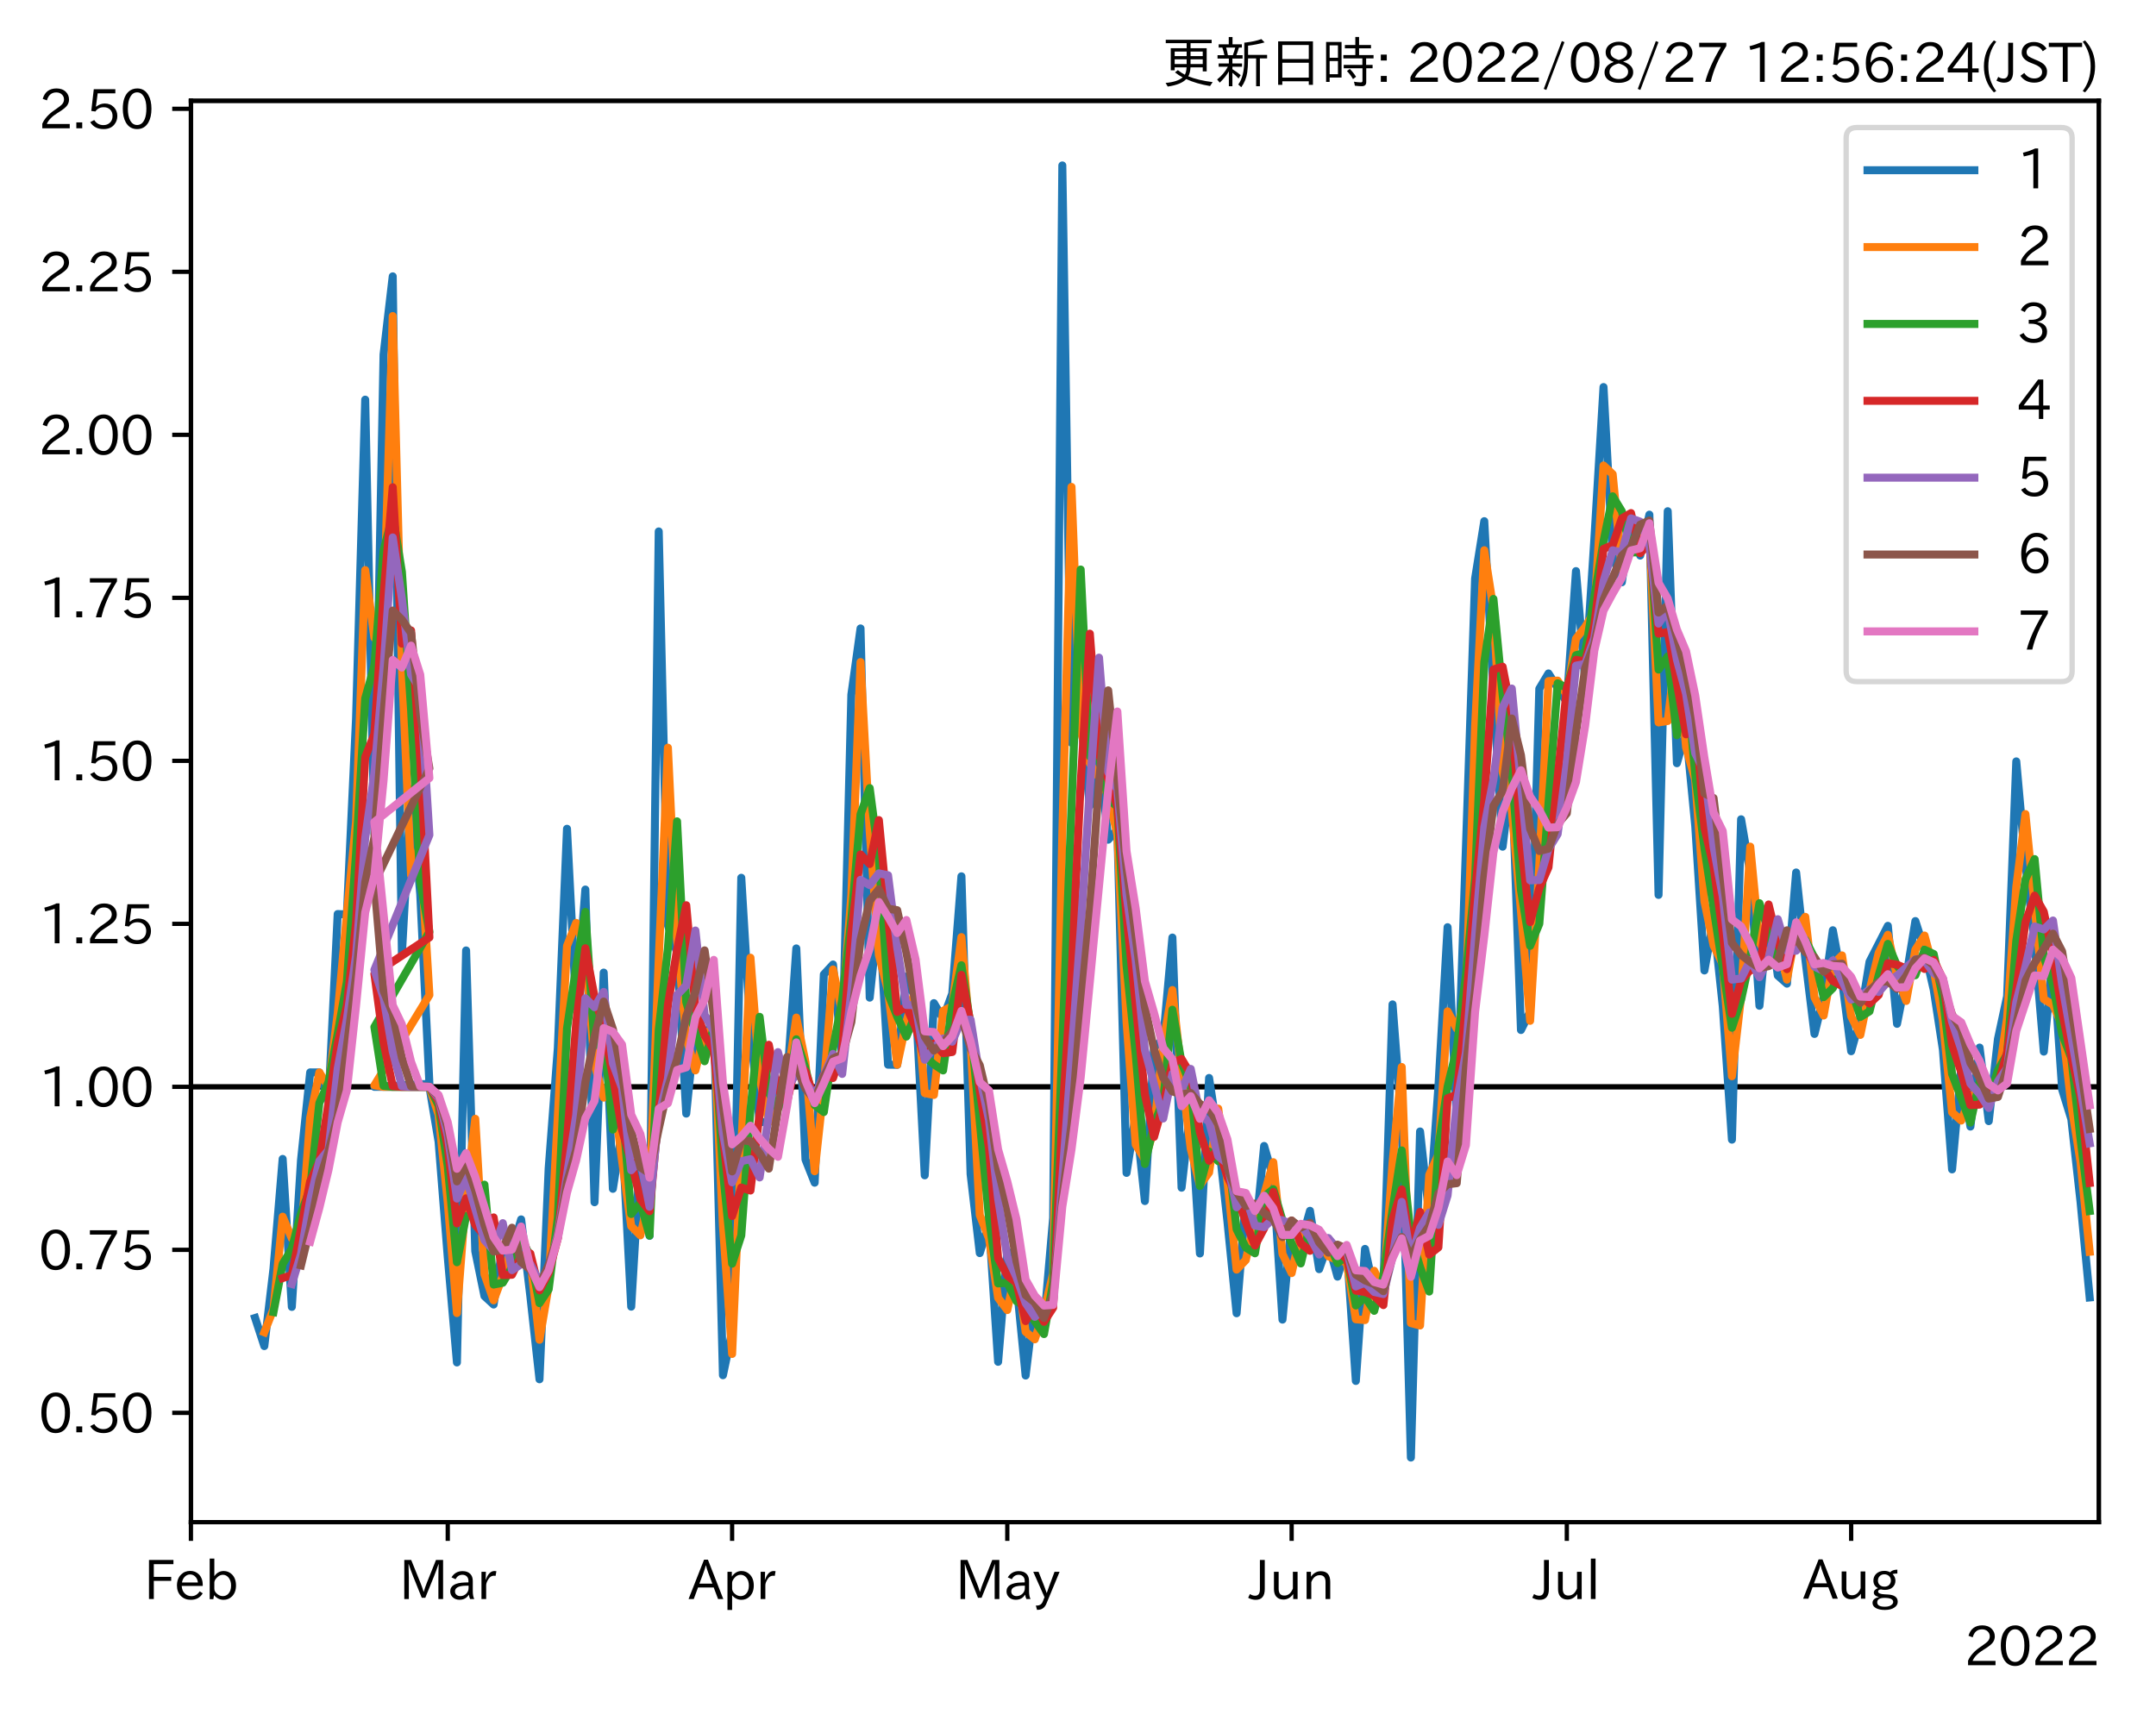 <?xml version="1.0" encoding="utf-8" standalone="no"?>
<!DOCTYPE svg PUBLIC "-//W3C//DTD SVG 1.1//EN"
  "http://www.w3.org/Graphics/SVG/1.1/DTD/svg11.dtd">
<svg xmlns:xlink="http://www.w3.org/1999/xlink" width="403.558pt" height="320.973pt" viewBox="0 0 403.558 320.973" xmlns="http://www.w3.org/2000/svg" version="1.1">
 <defs>
  <style type="text/css">*{stroke-linejoin: round; stroke-linecap: butt}</style>
 </defs>
 <g id="figure_1">
  <g id="patch_1">
   <path d="M 0 320.973 
L 403.558 320.973 
L 403.558 0 
L 0 0 
z
" style="fill: #ffffff"/>
  </g>
  <g id="axes_1">
   <g id="patch_2">
    <path d="M 35.737 284.991 
L 392.858 284.991 
L 392.858 18.879 
L 35.737 18.879 
z
" style="fill: #ffffff"/>
   </g>
   <g id="line2d_1">
    <path d="M 35.737 203.486 
L 392.858 203.486 
" clip-path="url(#pcdea06a45e)" style="fill: none; stroke: #000000; stroke-linecap: square"/>
   </g>
   <g id="matplotlib.axis_1">
    <g id="xtick_1">
     <g id="line2d_2">
      <defs>
       <path id="m7766155232" d="M 0 0 
L 0 3.5 
" style="stroke: #000000; stroke-width: 0.8"/>
      </defs>
      <g>
       <use xlink:href="#m7766155232" x="35.737" y="284.991" style="stroke: #000000; stroke-width: 0.8"/>
      </g>
     </g>
     <g id="text_1">
      <!-- Feb -->
      <g transform="translate(26.914 299.482)scale(0.1 -0.1)">
       <defs>
        <path id="IPAexGothic-46" d="M 3469 4141 
L 1172 4141 
L 1172 2656 
L 3206 2656 
L 3206 2188 
L 1172 2188 
L 1172 63 
L 609 63 
L 609 4634 
L 3469 4634 
L 3469 4141 
z
" transform="scale(0.016)"/>
        <path id="IPAexGothic-65" d="M 863 1594 
Q 891 1041 1209 722 
Q 1534 397 1997 397 
Q 2606 397 2963 966 
L 3322 728 
Q 2869 -31 1931 -31 
Q 1222 -31 766 422 
Q 306 884 306 1641 
Q 306 2444 788 2925 
Q 1216 3353 1856 3353 
Q 2459 3353 2866 2956 
Q 3322 2494 3322 1722 
L 3322 1594 
L 863 1594 
z
M 2756 1997 
Q 2709 2431 2450 2681 
Q 2194 2938 1844 2938 
Q 1438 2938 1150 2591 
Q 953 2356 894 1997 
L 2756 1997 
z
" transform="scale(0.016)"/>
        <path id="IPAexGothic-62" d="M 1125 2731 
Q 1550 3341 2219 3341 
Q 2788 3341 3191 2938 
Q 3659 2469 3659 1644 
Q 3659 838 3191 372 
Q 2788 -31 2206 -31 
Q 1559 -31 1088 516 
L 1009 44 
L 581 44 
L 581 4794 
L 1125 4794 
L 1125 2731 
z
M 1125 1997 
L 1125 1253 
Q 1125 888 1528 600 
Q 1803 403 2119 403 
Q 2488 403 2744 659 
Q 3084 1009 3084 1631 
Q 3084 2194 2803 2553 
Q 2525 2900 2125 2900 
Q 1759 2900 1438 2578 
Q 1125 2266 1125 1997 
z
" transform="scale(0.016)"/>
       </defs>
       <use xlink:href="#IPAexGothic-46"/>
       <use xlink:href="#IPAexGothic-65" x="57.178"/>
       <use xlink:href="#IPAexGothic-62" x="114.062"/>
      </g>
     </g>
    </g>
    <g id="xtick_2">
     <g id="line2d_3">
      <g>
       <use xlink:href="#m7766155232" x="83.811" y="284.991" style="stroke: #000000; stroke-width: 0.8"/>
      </g>
     </g>
     <g id="text_2">
      <!-- Mar -->
      <g transform="translate(74.702 299.482)scale(0.1 -0.1)">
       <defs>
        <path id="IPAexGothic-4d" d="M 5147 63 
L 4597 63 
L 4597 2534 
Q 4597 3281 4634 4134 
L 4609 4134 
Q 4356 3409 4066 2675 
L 3066 209 
L 2650 209 
L 1641 2725 
Q 1328 3506 1128 4141 
L 1103 4141 
Q 1141 3131 1141 2553 
L 1141 63 
L 609 63 
L 609 4634 
L 1416 4634 
L 2503 1944 
Q 2697 1472 2869 906 
L 2888 906 
Q 3028 1416 3234 1931 
L 4316 4634 
L 5147 4634 
L 5147 63 
z
" transform="scale(0.016)"/>
        <path id="IPAexGothic-61" d="M 3156 63 
L 2672 63 
Q 2559 303 2531 556 
L 2509 556 
Q 2147 -25 1428 -25 
Q 934 -25 622 288 
Q 347 563 347 959 
Q 347 1947 2050 1997 
L 2478 2009 
L 2478 2175 
Q 2478 2509 2288 2700 
Q 2088 2900 1775 2900 
Q 1238 2900 969 2378 
L 494 2597 
Q 938 3328 1788 3328 
Q 2375 3328 2691 3000 
Q 2984 2706 2984 2169 
L 2984 997 
Q 2984 400 3156 63 
z
M 2491 1625 
L 2141 1619 
Q 903 1591 903 953 
Q 903 728 1050 581 
Q 1231 403 1525 403 
Q 1934 403 2234 703 
Q 2491 969 2491 1344 
L 2491 1625 
z
" transform="scale(0.016)"/>
        <path id="IPAexGothic-72" d="M 2309 3316 
L 2213 2769 
Q 2106 2791 2022 2791 
Q 1653 2791 1413 2444 
Q 1113 2006 1113 1675 
L 1113 63 
L 563 63 
L 563 3250 
L 1081 3250 
L 1056 2303 
L 1069 2303 
Q 1422 3341 2097 3341 
Q 2206 3341 2309 3316 
z
" transform="scale(0.016)"/>
       </defs>
       <use xlink:href="#IPAexGothic-4d"/>
       <use xlink:href="#IPAexGothic-61" x="90.186"/>
       <use xlink:href="#IPAexGothic-72" x="145.166"/>
      </g>
     </g>
    </g>
    <g id="xtick_3">
     <g id="line2d_4">
      <g>
       <use xlink:href="#m7766155232" x="137.036" y="284.991" style="stroke: #000000; stroke-width: 0.8"/>
      </g>
     </g>
     <g id="text_3">
      <!-- Apr -->
      <g transform="translate(128.894 299.482)scale(0.1 -0.1)">
       <defs>
        <path id="IPAexGothic-41" d="M 4056 63 
L 3444 63 
L 2938 1409 
L 1100 1409 
L 603 63 
L -6 63 
L 1806 4666 
L 2259 4666 
L 4056 63 
z
M 2778 1863 
L 2316 3078 
Q 2125 3588 2028 4000 
L 2009 4000 
Q 1897 3563 1716 3078 
L 1263 1863 
L 2778 1863 
z
" transform="scale(0.016)"/>
        <path id="IPAexGothic-70" d="M 1075 2688 
Q 1525 3341 2206 3341 
Q 2769 3341 3172 2938 
Q 3641 2469 3641 1644 
Q 3641 841 3178 372 
Q 2775 -31 2200 -31 
Q 1569 -31 1106 497 
L 1106 -1216 
L 563 -1216 
L 563 3250 
L 1075 3250 
L 1075 2688 
z
M 1106 1950 
L 1106 1291 
Q 1106 897 1516 600 
Q 1791 403 2106 403 
Q 2469 403 2725 659 
Q 3066 997 3066 1631 
Q 3066 2200 2784 2559 
Q 2503 2900 2100 2900 
Q 1656 2900 1338 2484 
Q 1106 2184 1106 1950 
z
" transform="scale(0.016)"/>
       </defs>
       <use xlink:href="#IPAexGothic-41"/>
       <use xlink:href="#IPAexGothic-70" x="63.721"/>
       <use xlink:href="#IPAexGothic-72" x="125.83"/>
      </g>
     </g>
    </g>
    <g id="xtick_4">
     <g id="line2d_5">
      <g>
       <use xlink:href="#m7766155232" x="188.544" y="284.991" style="stroke: #000000; stroke-width: 0.8"/>
      </g>
     </g>
     <g id="text_4">
      <!-- May -->
      <g transform="translate(178.824 299.482)scale(0.1 -0.1)">
       <defs>
        <path id="IPAexGothic-79" d="M 3122 3250 
L 1575 -488 
Q 1278 -1203 550 -1203 
L 478 -1203 
L 344 -703 
L 447 -703 
Q 969 -703 1150 -238 
L 1356 275 
L 38 3250 
L 659 3250 
L 1363 1459 
Q 1528 1025 1606 781 
L 1625 781 
Q 1750 1169 1863 1459 
L 2528 3250 
L 3122 3250 
z
" transform="scale(0.016)"/>
       </defs>
       <use xlink:href="#IPAexGothic-4d"/>
       <use xlink:href="#IPAexGothic-61" x="90.186"/>
       <use xlink:href="#IPAexGothic-79" x="145.166"/>
      </g>
     </g>
    </g>
    <g id="xtick_5">
     <g id="line2d_6">
      <g>
       <use xlink:href="#m7766155232" x="241.768" y="284.991" style="stroke: #000000; stroke-width: 0.8"/>
      </g>
     </g>
     <g id="text_5">
      <!-- Jun -->
      <g transform="translate(233.828 299.482)scale(0.1 -0.1)">
       <defs>
        <path id="IPAexGothic-4a" d="M 1819 4634 
L 1819 1234 
Q 1819 -31 763 -31 
Q 303 -31 -125 209 
L 84 644 
Q 378 447 694 447 
Q 1250 447 1250 1203 
L 1250 4634 
L 1819 4634 
z
" transform="scale(0.016)"/>
        <path id="IPAexGothic-75" d="M 3284 63 
L 2772 63 
L 2772 644 
Q 2300 0 1625 0 
Q 1072 0 763 375 
Q 519 678 519 1241 
L 519 3250 
L 1069 3250 
L 1069 1259 
Q 1069 466 1734 466 
Q 2406 466 2734 1291 
L 2734 3250 
L 3284 3250 
L 3284 63 
z
" transform="scale(0.016)"/>
        <path id="IPAexGothic-6e" d="M 3328 63 
L 2778 63 
L 2778 2041 
Q 2778 2853 2106 2853 
Q 1428 2853 1113 2041 
L 1113 63 
L 563 63 
L 563 3250 
L 1075 3250 
L 1075 2675 
Q 1525 3316 2222 3316 
Q 3328 3316 3328 2072 
L 3328 63 
z
" transform="scale(0.016)"/>
       </defs>
       <use xlink:href="#IPAexGothic-4a"/>
       <use xlink:href="#IPAexGothic-75" x="37.988"/>
       <use xlink:href="#IPAexGothic-6e" x="98.389"/>
      </g>
     </g>
    </g>
    <g id="xtick_6">
     <g id="line2d_7">
      <g>
       <use xlink:href="#m7766155232" x="293.276" y="284.991" style="stroke: #000000; stroke-width: 0.8"/>
      </g>
     </g>
     <g id="text_6">
      <!-- Jul -->
      <g transform="translate(287.006 299.482)scale(0.1 -0.1)">
       <defs>
        <path id="IPAexGothic-6c" d="M 1131 63 
L 581 63 
L 581 4794 
L 1131 4794 
L 1131 63 
z
" transform="scale(0.016)"/>
       </defs>
       <use xlink:href="#IPAexGothic-4a"/>
       <use xlink:href="#IPAexGothic-75" x="37.988"/>
       <use xlink:href="#IPAexGothic-6c" x="98.389"/>
      </g>
     </g>
    </g>
    <g id="xtick_7">
     <g id="line2d_8">
      <g>
       <use xlink:href="#m7766155232" x="346.501" y="284.991" style="stroke: #000000; stroke-width: 0.8"/>
      </g>
     </g>
     <g id="text_7">
      <!-- Aug -->
      <g transform="translate(337.519 299.424)scale(0.1 -0.1)">
       <defs>
        <path id="IPAexGothic-67" d="M 1331 1150 
Q 1006 1122 1006 900 
Q 1006 613 1763 575 
L 2131 556 
Q 3303 497 3303 -294 
Q 3303 -700 2925 -959 
Q 2519 -1253 1794 -1253 
Q 1138 -1253 738 -1028 
Q 353 -809 353 -428 
Q 353 84 1075 247 
L 1075 269 
Q 506 413 506 778 
Q 506 1116 994 1297 
Q 456 1575 456 2181 
Q 456 2650 769 2963 
Q 1128 3322 1738 3322 
Q 2125 3322 2422 3153 
Q 2650 3453 3259 3463 
L 3259 3013 
Q 2838 3003 2703 2938 
Q 3034 2613 3034 2169 
Q 3034 1728 2734 1425 
Q 2400 1094 1813 1094 
Q 1563 1094 1331 1150 
z
M 1734 2919 
Q 1409 2919 1197 2706 
Q 988 2497 988 2181 
Q 988 1872 1184 1684 
Q 1397 1472 1756 1472 
Q 2094 1472 2297 1678 
Q 2503 1881 2503 2203 
Q 2503 2497 2297 2700 
Q 2081 2919 1734 2919 
z
M 1753 159 
Q 903 159 903 -366 
Q 903 -875 1800 -875 
Q 2378 -875 2638 -606 
Q 2772 -481 2772 -313 
Q 2772 159 1753 159 
z
" transform="scale(0.016)"/>
       </defs>
       <use xlink:href="#IPAexGothic-41"/>
       <use xlink:href="#IPAexGothic-75" x="63.721"/>
       <use xlink:href="#IPAexGothic-67" x="124.121"/>
      </g>
     </g>
    </g>
    <g id="text_8">
     <!-- 2022 -->
     <g transform="translate(367.664 311.873)scale(0.1 -0.1)">
      <defs>
       <path id="IPAexGothic-32" d="M 3659 63 
L 447 63 
L 447 594 
Q 825 1475 1894 2203 
L 2072 2322 
Q 2619 2697 2791 2906 
Q 2988 3153 2988 3444 
Q 2988 3772 2756 4003 
Q 2500 4259 2084 4259 
Q 1250 4259 991 3328 
L 497 3506 
Q 853 4725 2116 4725 
Q 2806 4725 3216 4316 
Q 3575 3947 3575 3425 
Q 3575 3038 3344 2722 
Q 3131 2416 2366 1938 
L 2231 1856 
Q 1256 1253 978 569 
L 3659 569 
L 3659 63 
z
" transform="scale(0.016)"/>
       <path id="IPAexGothic-30" d="M 2038 4725 
Q 2881 4725 3334 3944 
Q 3694 3325 3694 2344 
Q 3694 1372 3334 741 
Q 2888 -31 2016 -31 
Q 1147 -31 700 741 
Q 341 1372 341 2350 
Q 341 3713 1000 4334 
Q 1419 4725 2038 4725 
z
M 2016 4266 
Q 1516 4266 1228 3759 
Q 934 3247 934 2344 
Q 934 1456 1222 947 
Q 1513 447 2016 447 
Q 2619 447 2909 1153 
Q 3100 1622 3100 2375 
Q 3100 3256 2806 3759 
Q 2509 4266 2016 4266 
z
" transform="scale(0.016)"/>
      </defs>
      <use xlink:href="#IPAexGothic-32"/>
      <use xlink:href="#IPAexGothic-30" x="62.988"/>
      <use xlink:href="#IPAexGothic-32" x="125.977"/>
      <use xlink:href="#IPAexGothic-32" x="188.965"/>
     </g>
    </g>
   </g>
   <g id="matplotlib.axis_2">
    <g id="ytick_1">
     <g id="line2d_9">
      <defs>
       <path id="m83fb2b72a5" d="M 0 0 
L -3.5 0 
" style="stroke: #000000; stroke-width: 0.8"/>
      </defs>
      <g>
       <use xlink:href="#m83fb2b72a5" x="35.737" y="264.523" style="stroke: #000000; stroke-width: 0.8"/>
      </g>
     </g>
     <g id="text_9">
      <!-- 0.50 -->
      <g transform="translate(7.2 268.268)scale(0.1 -0.1)">
       <defs>
        <path id="IPAexGothic-2e" d="M 1184 63 
L 494 63 
L 494 753 
L 1184 753 
L 1184 63 
z
" transform="scale(0.016)"/>
        <path id="IPAexGothic-35" d="M 1178 2603 
Q 1634 2963 2172 2963 
Q 2816 2963 3241 2528 
Q 3638 2113 3638 1497 
Q 3638 938 3297 513 
Q 2869 -31 2031 -31 
Q 959 -31 469 784 
L 938 1028 
Q 1309 434 2013 434 
Q 2466 434 2769 716 
Q 3081 1013 3081 1503 
Q 3081 1966 2806 2241 
Q 2519 2528 2056 2528 
Q 1406 2528 1072 2028 
L 591 2091 
L 884 4634 
L 3406 4634 
L 3406 4153 
L 1341 4153 
L 1134 2603 
L 1178 2603 
z
" transform="scale(0.016)"/>
       </defs>
       <use xlink:href="#IPAexGothic-30"/>
       <use xlink:href="#IPAexGothic-2e" x="62.988"/>
       <use xlink:href="#IPAexGothic-35" x="89.404"/>
       <use xlink:href="#IPAexGothic-30" x="152.393"/>
      </g>
     </g>
    </g>
    <g id="ytick_2">
     <g id="line2d_10">
      <g>
       <use xlink:href="#m83fb2b72a5" x="35.737" y="234.004" style="stroke: #000000; stroke-width: 0.8"/>
      </g>
     </g>
     <g id="text_10">
      <!-- 0.75 -->
      <g transform="translate(7.2 237.75)scale(0.1 -0.1)">
       <defs>
        <path id="IPAexGothic-37" d="M 3597 4263 
Q 2238 2106 1778 63 
L 1131 63 
Q 1581 1834 2950 4128 
L 428 4128 
L 428 4634 
L 3597 4634 
L 3597 4263 
z
" transform="scale(0.016)"/>
       </defs>
       <use xlink:href="#IPAexGothic-30"/>
       <use xlink:href="#IPAexGothic-2e" x="62.988"/>
       <use xlink:href="#IPAexGothic-37" x="89.404"/>
       <use xlink:href="#IPAexGothic-35" x="152.393"/>
      </g>
     </g>
    </g>
    <g id="ytick_3">
     <g id="line2d_11">
      <g>
       <use xlink:href="#m83fb2b72a5" x="35.737" y="203.486" style="stroke: #000000; stroke-width: 0.8"/>
      </g>
     </g>
     <g id="text_11">
      <!-- 1.00 -->
      <g transform="translate(7.2 207.231)scale(0.1 -0.1)">
       <defs>
        <path id="IPAexGothic-31" d="M 2463 63 
L 1900 63 
L 1900 4103 
Q 1372 3922 788 3797 
L 684 4231 
Q 1519 4441 2106 4731 
L 2463 4731 
L 2463 63 
z
" transform="scale(0.016)"/>
       </defs>
       <use xlink:href="#IPAexGothic-31"/>
       <use xlink:href="#IPAexGothic-2e" x="62.988"/>
       <use xlink:href="#IPAexGothic-30" x="89.404"/>
       <use xlink:href="#IPAexGothic-30" x="152.393"/>
      </g>
     </g>
    </g>
    <g id="ytick_4">
     <g id="line2d_12">
      <g>
       <use xlink:href="#m83fb2b72a5" x="35.737" y="172.967" style="stroke: #000000; stroke-width: 0.8"/>
      </g>
     </g>
     <g id="text_12">
      <!-- 1.25 -->
      <g transform="translate(7.2 176.712)scale(0.1 -0.1)">
       <use xlink:href="#IPAexGothic-31"/>
       <use xlink:href="#IPAexGothic-2e" x="62.988"/>
       <use xlink:href="#IPAexGothic-32" x="89.404"/>
       <use xlink:href="#IPAexGothic-35" x="152.393"/>
      </g>
     </g>
    </g>
    <g id="ytick_5">
     <g id="line2d_13">
      <g>
       <use xlink:href="#m83fb2b72a5" x="35.737" y="142.448" style="stroke: #000000; stroke-width: 0.8"/>
      </g>
     </g>
     <g id="text_13">
      <!-- 1.50 -->
      <g transform="translate(7.2 146.193)scale(0.1 -0.1)">
       <use xlink:href="#IPAexGothic-31"/>
       <use xlink:href="#IPAexGothic-2e" x="62.988"/>
       <use xlink:href="#IPAexGothic-35" x="89.404"/>
       <use xlink:href="#IPAexGothic-30" x="152.393"/>
      </g>
     </g>
    </g>
    <g id="ytick_6">
     <g id="line2d_14">
      <g>
       <use xlink:href="#m83fb2b72a5" x="35.737" y="111.929" style="stroke: #000000; stroke-width: 0.8"/>
      </g>
     </g>
     <g id="text_14">
      <!-- 1.75 -->
      <g transform="translate(7.2 115.675)scale(0.1 -0.1)">
       <use xlink:href="#IPAexGothic-31"/>
       <use xlink:href="#IPAexGothic-2e" x="62.988"/>
       <use xlink:href="#IPAexGothic-37" x="89.404"/>
       <use xlink:href="#IPAexGothic-35" x="152.393"/>
      </g>
     </g>
    </g>
    <g id="ytick_7">
     <g id="line2d_15">
      <g>
       <use xlink:href="#m83fb2b72a5" x="35.737" y="81.411" style="stroke: #000000; stroke-width: 0.8"/>
      </g>
     </g>
     <g id="text_15">
      <!-- 2.00 -->
      <g transform="translate(7.2 85.156)scale(0.1 -0.1)">
       <use xlink:href="#IPAexGothic-32"/>
       <use xlink:href="#IPAexGothic-2e" x="62.988"/>
       <use xlink:href="#IPAexGothic-30" x="89.404"/>
       <use xlink:href="#IPAexGothic-30" x="152.393"/>
      </g>
     </g>
    </g>
    <g id="ytick_8">
     <g id="line2d_16">
      <g>
       <use xlink:href="#m83fb2b72a5" x="35.737" y="50.892" style="stroke: #000000; stroke-width: 0.8"/>
      </g>
     </g>
     <g id="text_16">
      <!-- 2.25 -->
      <g transform="translate(7.2 54.637)scale(0.1 -0.1)">
       <use xlink:href="#IPAexGothic-32"/>
       <use xlink:href="#IPAexGothic-2e" x="62.988"/>
       <use xlink:href="#IPAexGothic-32" x="89.404"/>
       <use xlink:href="#IPAexGothic-35" x="152.393"/>
      </g>
     </g>
    </g>
    <g id="ytick_9">
     <g id="line2d_17">
      <g>
       <use xlink:href="#m83fb2b72a5" x="35.737" y="20.373" style="stroke: #000000; stroke-width: 0.8"/>
      </g>
     </g>
     <g id="text_17">
      <!-- 2.50 -->
      <g transform="translate(7.2 24.119)scale(0.1 -0.1)">
       <use xlink:href="#IPAexGothic-32"/>
       <use xlink:href="#IPAexGothic-2e" x="62.988"/>
       <use xlink:href="#IPAexGothic-35" x="89.404"/>
       <use xlink:href="#IPAexGothic-30" x="152.393"/>
      </g>
     </g>
    </g>
   </g>
   <g id="line2d_18">
    <path d="M 47.756 246.765 
L 49.473 252.025 
L 51.19 237.527 
L 52.907 216.985 
L 54.624 244.687 
L 56.341 217.229 
L 58.057 200.779 
L 59.774 200.791 
L 61.491 206.122 
L 63.208 171.134 
L 64.925 171.224 
L 66.642 134.589 
L 68.359 74.828 
L 70.076 156.078 
L 71.793 66.407 
L 73.51 51.743 
L 75.227 178.575 
L 76.944 147.744 
L 78.661 167.415 
L 80.377 202.925 
L 70.076 203.486 
L 71.793 203.486 
L 80.377 203.486 
L 82.094 213.751 
L 83.811 235.381 
L 85.528 255.089 
L 87.245 177.952 
L 88.962 234.261 
L 90.679 242.666 
L 92.396 244.246 
L 94.113 233.187 
L 95.83 234.02 
L 97.547 228.307 
L 99.264 242.633 
L 100.981 258.242 
L 102.698 218.779 
L 104.414 196.221 
L 106.131 155.17 
L 107.848 188.587 
L 109.565 166.549 
L 111.282 225.09 
L 112.999 182.098 
L 114.716 222.579 
L 116.433 211.703 
L 118.15 244.642 
L 119.867 215.75 
L 121.584 231.391 
L 123.301 99.501 
L 125.017 173.222 
L 126.734 178.369 
L 128.451 208.496 
L 130.168 191.756 
L 131.885 195.198 
L 133.602 189.98 
L 135.319 257.479 
L 137.036 249.284 
L 138.753 164.344 
L 140.47 192.887 
L 142.187 210.059 
L 143.904 210.13 
L 145.621 202.336 
L 147.338 202.338 
L 149.054 177.571 
L 150.771 217.105 
L 152.488 221.435 
L 154.205 182.442 
L 155.922 180.58 
L 157.639 197.958 
L 159.356 130.058 
L 161.073 117.661 
L 162.79 186.786 
L 164.507 170.332 
L 166.224 199.339 
L 167.941 199.367 
L 169.657 182.839 
L 171.374 187.011 
L 173.091 220.053 
L 174.808 187.812 
L 176.525 190.713 
L 178.242 186.028 
L 179.959 164.073 
L 181.676 219.833 
L 183.393 234.615 
L 185.11 228.991 
L 186.827 254.97 
L 188.544 234.26 
L 190.261 240.185 
L 191.977 257.538 
L 193.694 243.306 
L 195.411 247.766 
L 197.128 228.009 
L 198.845 30.975 
L 200.562 139.055 
L 202.279 134.576 
L 203.996 150.865 
L 205.713 140.118 
L 207.43 157.213 
L 209.147 155.348 
L 210.864 219.598 
L 212.581 208.727 
L 214.298 224.869 
L 216.014 196.124 
L 217.731 194.549 
L 219.448 175.538 
L 221.165 222.367 
L 222.882 207.3 
L 224.599 234.687 
L 226.316 201.827 
L 228.033 213.043 
L 229.75 228.693 
L 231.467 245.878 
L 233.184 224.721 
L 234.901 232.066 
L 236.618 214.557 
L 238.334 220.551 
L 240.051 247.066 
L 241.768 228.684 
L 243.485 232.827 
L 245.202 226.698 
L 246.919 237.621 
L 248.636 232.715 
L 250.353 239.022 
L 252.07 233.461 
L 253.787 258.551 
L 255.504 233.831 
L 257.221 241.844 
L 258.938 241.042 
L 260.654 188.052 
L 262.371 210.499 
L 264.088 272.895 
L 265.805 211.844 
L 267.522 227.496 
L 269.239 203.486 
L 270.956 173.596 
L 272.673 209.189 
L 276.107 108.329 
L 277.824 97.579 
L 279.541 129.275 
L 281.257 158.523 
L 282.974 144.469 
L 284.691 192.846 
L 286.408 189.387 
L 288.125 128.958 
L 289.842 126.087 
L 293.276 131.477 
L 294.993 106.927 
L 296.71 127.338 
L 298.427 100.986 
L 300.144 72.469 
L 301.861 104.04 
L 303.577 109.019 
L 305.294 97.066 
L 307.011 104.016 
L 308.728 96.358 
L 310.445 167.55 
L 312.162 95.715 
L 313.879 142.895 
L 315.596 136.948 
L 317.313 154.612 
L 319.03 181.699 
L 320.747 172.214 
L 322.464 188.366 
L 324.181 213.374 
L 325.897 153.394 
L 327.614 163.484 
L 329.331 188.308 
L 331.048 170.061 
L 332.765 182.651 
L 334.482 184.166 
L 336.199 163.352 
L 337.916 179.538 
L 339.633 193.578 
L 341.35 186.602 
L 343.067 174.167 
L 344.784 183.445 
L 346.501 196.817 
L 348.217 190.634 
L 349.934 180.067 
L 353.368 173.343 
L 355.085 191.689 
L 356.802 182.982 
L 358.519 172.449 
L 360.236 177.823 
L 361.953 185.325 
L 363.67 196.525 
L 365.387 218.941 
L 367.104 199.877 
L 368.821 210.926 
L 370.538 196.134 
L 372.254 209.906 
L 373.971 194.538 
L 375.688 186.539 
L 377.405 142.555 
L 379.122 161.744 
L 380.839 176.493 
L 382.556 196.891 
L 384.273 178.727 
L 385.99 203.984 
L 387.707 209.524 
L 389.424 224.93 
L 391.141 242.92 
L 391.141 242.92 
" clip-path="url(#pcdea06a45e)" style="fill: none; stroke: #1f77b4; stroke-width: 1.5; stroke-linecap: square"/>
   </g>
   <g id="line2d_19">
    <path d="M 49.473 249.441 
L 51.19 245.102 
L 52.907 227.794 
L 54.624 231.855 
L 56.341 231.96 
L 58.057 209.295 
L 59.774 200.785 
L 61.491 203.486 
L 63.208 189.75 
L 64.925 171.179 
L 66.642 153.881 
L 68.359 106.739 
L 70.076 119.418 
L 71.793 115.985 
L 73.51 59.176 
L 75.227 124.943 
L 76.944 163.893 
L 78.661 157.868 
L 80.377 186.297 
L 70.076 203.205 
L 71.793 203.486 
L 80.377 203.486 
L 82.094 208.731 
L 83.811 225.147 
L 85.528 245.842 
L 87.245 223.569 
L 88.962 209.472 
L 90.679 238.565 
L 92.396 243.46 
L 94.113 238.893 
L 95.83 233.604 
L 97.547 231.206 
L 99.264 235.755 
L 100.981 250.844 
L 102.698 240.776 
L 106.131 177.108 
L 107.848 172.79 
L 109.565 177.979 
L 111.282 199.165 
L 112.999 205.503 
L 114.716 204.012 
L 116.433 217.277 
L 118.15 229.575 
L 119.867 231.296 
L 121.584 223.871 
L 123.301 179.657 
L 125.017 139.987 
L 126.734 175.818 
L 128.451 194.294 
L 130.168 200.406 
L 131.885 193.488 
L 133.602 192.615 
L 135.319 229.485 
L 137.036 253.498 
L 138.753 214.668 
L 140.47 179.31 
L 142.187 201.77 
L 143.904 210.095 
L 147.338 202.337 
L 149.054 190.521 
L 150.771 198.871 
L 152.488 219.292 
L 154.205 203.486 
L 155.922 181.514 
L 157.639 189.546 
L 159.356 167.615 
L 161.073 123.955 
L 162.79 155.705 
L 164.507 178.789 
L 166.224 185.585 
L 167.941 199.353 
L 169.657 191.357 
L 171.374 184.94 
L 173.091 204.656 
L 174.808 205.006 
L 176.525 189.27 
L 178.242 188.391 
L 179.959 175.451 
L 181.676 194.894 
L 183.393 227.502 
L 185.11 231.845 
L 186.827 242.996 
L 188.544 245.28 
L 190.261 237.272 
L 191.977 249.354 
L 193.694 250.76 
L 195.411 245.567 
L 197.128 238.446 
L 198.845 156.04 
L 200.562 91.164 
L 202.279 136.829 
L 203.996 142.902 
L 205.713 145.572 
L 207.43 148.872 
L 209.147 156.283 
L 210.864 191.262 
L 212.581 214.295 
L 214.298 217.098 
L 216.014 211.398 
L 217.731 195.339 
L 219.448 185.365 
L 221.165 201.136 
L 222.882 215.09 
L 224.599 221.894 
L 226.316 219.522 
L 228.033 207.568 
L 229.75 221.161 
L 231.467 237.705 
L 233.184 235.922 
L 234.901 228.463 
L 236.618 223.687 
L 238.334 217.596 
L 240.051 234.771 
L 241.768 238.358 
L 243.485 230.778 
L 245.202 229.812 
L 246.919 232.319 
L 248.636 235.201 
L 250.353 235.924 
L 252.07 236.285 
L 253.787 247.001 
L 255.504 247.159 
L 257.221 237.929 
L 258.938 241.444 
L 260.654 217.755 
L 262.371 199.775 
L 264.088 247.716 
L 265.805 248.172 
L 267.522 219.96 
L 269.239 216.148 
L 270.956 189.358 
L 272.673 192.578 
L 274.39 186.866 
L 276.107 136.066 
L 277.824 103.019 
L 279.541 114.02 
L 281.257 144.489 
L 282.974 151.638 
L 284.691 170.533 
L 286.408 191.127 
L 288.125 161.939 
L 289.842 127.527 
L 291.559 127.427 
L 293.276 130.123 
L 294.993 119.568 
L 296.71 117.383 
L 298.427 114.573 
L 300.144 87.153 
L 301.861 88.78 
L 303.577 106.544 
L 305.294 103.123 
L 307.011 100.568 
L 308.728 100.22 
L 310.445 135.255 
L 312.162 134.988 
L 313.879 120.659 
L 315.596 139.946 
L 317.313 145.997 
L 319.03 168.739 
L 320.747 177.032 
L 322.464 180.514 
L 324.181 201.499 
L 325.897 186.583 
L 327.614 158.515 
L 329.331 176.411 
L 331.048 179.469 
L 332.765 176.489 
L 334.482 183.411 
L 336.199 174.116 
L 337.916 171.658 
L 339.633 186.736 
L 341.35 190.135 
L 343.067 180.518 
L 344.784 178.879 
L 346.501 190.296 
L 348.217 193.762 
L 349.934 185.45 
L 351.651 178.384 
L 353.368 175.021 
L 355.085 182.81 
L 356.802 187.404 
L 358.519 177.809 
L 360.236 175.16 
L 361.953 181.623 
L 363.67 191.042 
L 365.387 208.267 
L 367.104 209.801 
L 368.821 205.528 
L 370.538 203.754 
L 372.254 203.213 
L 373.971 202.461 
L 375.688 190.598 
L 377.405 166.056 
L 379.122 152.415 
L 382.556 187.067 
L 384.273 188.109 
L 385.99 191.951 
L 387.707 206.786 
L 389.424 217.502 
L 391.141 234.368 
L 391.141 234.368 
" clip-path="url(#pcdea06a45e)" style="fill: none; stroke: #ff7f0e; stroke-width: 1.5; stroke-linecap: square"/>
   </g>
   <g id="line2d_20">
    <path d="M 51.19 245.66 
L 52.907 236.649 
L 54.624 233.785 
L 56.341 227.213 
L 58.057 222.545 
L 59.774 206.526 
L 61.491 202.59 
L 63.208 193.535 
L 64.925 183.836 
L 66.642 159.836 
L 68.359 130.778 
L 70.076 124.604 
L 71.793 103.077 
L 73.51 96.449 
L 75.227 107.071 
L 76.944 132.851 
L 78.661 165.075 
L 80.377 174.477 
L 70.076 192.28 
L 71.793 203.299 
L 73.51 203.486 
L 80.377 203.486 
L 82.094 207.008 
L 83.811 218.391 
L 85.528 236.326 
L 87.245 227.669 
L 88.962 227.266 
L 90.679 221.799 
L 92.396 240.501 
L 94.113 240.169 
L 95.83 237.298 
L 97.547 231.871 
L 99.264 235.18 
L 100.981 243.981 
L 102.698 241.4 
L 104.414 227.96 
L 106.131 192.549 
L 107.848 181.037 
L 109.565 170.737 
L 111.282 195.733 
L 112.999 193.714 
L 114.716 211.489 
L 116.433 206.632 
L 118.15 227.297 
L 119.867 225.172 
L 121.584 231.328 
L 123.301 192.844 
L 125.017 177.543 
L 126.734 153.781 
L 128.451 187.616 
L 130.168 193.453 
L 131.885 198.693 
L 133.602 192.329 
L 135.319 219.197 
L 137.036 236.598 
L 138.753 231.311 
L 140.47 207.837 
L 142.187 190.376 
L 143.904 204.622 
L 145.621 207.564 
L 147.338 204.992 
L 149.054 194.58 
L 150.771 200.037 
L 152.488 206.889 
L 154.205 208.205 
L 155.922 196.284 
L 157.639 187.218 
L 159.356 172.061 
L 161.073 152.464 
L 162.79 147.553 
L 164.507 160.727 
L 166.224 185.987 
L 167.941 190.339 
L 169.657 194.072 
L 171.374 189.924 
L 173.091 197.782 
L 174.808 199.284 
L 176.525 200.418 
L 178.242 188.198 
L 179.959 180.721 
L 181.676 192.003 
L 185.11 228.001 
L 186.827 240.292 
L 188.544 240.181 
L 190.261 243.616 
L 191.977 244.622 
L 193.694 247.389 
L 195.411 249.775 
L 197.128 240.097 
L 202.279 106.633 
L 203.996 141.629 
L 205.713 141.979 
L 207.43 149.539 
L 209.147 151.058 
L 210.864 180.755 
L 212.581 197.356 
L 214.298 217.938 
L 216.014 210.514 
L 217.731 206.037 
L 219.448 189.047 
L 221.165 198.978 
L 222.882 203.226 
L 224.599 222.052 
L 226.316 215.595 
L 228.033 217.405 
L 229.75 215.078 
L 231.467 230.152 
L 233.184 233.574 
L 234.901 234.654 
L 236.618 224.033 
L 238.334 222.652 
L 240.051 228.479 
L 241.768 232.786 
L 243.485 236.552 
L 245.202 229.437 
L 246.919 232.489 
L 248.636 232.451 
L 250.353 236.493 
L 252.07 235.11 
L 253.787 244.427 
L 255.504 242.836 
L 257.221 245.426 
L 258.938 238.979 
L 260.654 226.47 
L 262.371 215.389 
L 264.088 231.46 
L 265.805 237.234 
L 267.522 241.817 
L 269.239 214.731 
L 270.956 203.486 
L 272.673 196.318 
L 274.39 182.577 
L 276.107 164.491 
L 277.824 124.019 
L 279.541 112.14 
L 281.257 130.036 
L 282.974 144.482 
L 284.691 166.629 
L 286.408 177.091 
L 288.125 172.968 
L 291.559 127.939 
L 293.276 128.786 
L 294.993 122.678 
L 296.71 122.191 
L 300.144 101.38 
L 301.861 92.921 
L 303.577 95.728 
L 305.294 103.429 
L 307.011 103.421 
L 308.728 99.173 
L 310.445 125.365 
L 312.162 122.895 
L 313.879 137.661 
L 315.596 126.239 
L 317.313 144.969 
L 319.03 158.787 
L 324.181 192.418 
L 325.897 187.18 
L 327.614 179.274 
L 329.331 169.103 
L 331.048 174.324 
L 332.765 180.537 
L 334.482 179.093 
L 336.199 177.016 
L 337.916 175.946 
L 339.633 179.342 
L 341.35 186.691 
L 343.067 185.009 
L 344.784 181.5 
L 346.501 185.12 
L 348.217 190.409 
L 349.934 189.346 
L 351.651 182.586 
L 353.368 176.722 
L 355.085 180.796 
L 356.802 182.867 
L 358.519 182.589 
L 360.236 177.814 
L 361.953 178.627 
L 363.67 186.772 
L 365.387 201.07 
L 368.821 210.177 
L 370.538 202.475 
L 372.254 205.84 
L 373.971 200.387 
L 375.688 197.368 
L 377.405 176.179 
L 379.122 164.631 
L 380.839 160.845 
L 382.556 179.094 
L 384.273 184.341 
L 385.99 193.618 
L 387.707 198.086 
L 389.424 213.171 
L 391.141 226.742 
L 391.141 226.742 
" clip-path="url(#pcdea06a45e)" style="fill: none; stroke: #2ca02c; stroke-width: 1.5; stroke-linecap: square"/>
   </g>
   <g id="line2d_21">
    <path d="M 52.907 239.294 
L 54.624 238.73 
L 58.057 221.182 
L 59.774 217.491 
L 63.208 195.384 
L 64.925 188.279 
L 66.642 172.865 
L 68.359 141.762 
L 70.076 137.437 
L 71.793 111.412 
L 73.51 91.225 
L 75.227 120.513 
L 76.944 118.038 
L 78.661 142.143 
L 80.377 175.512 
L 70.076 182.319 
L 71.793 195.174 
L 73.51 203.345 
L 75.227 203.486 
L 80.377 203.486 
L 82.094 206.137 
L 83.811 214.845 
L 85.528 229.054 
L 87.245 224.361 
L 88.962 229.36 
L 90.679 231.365 
L 92.396 227.934 
L 94.113 238.729 
L 95.83 238.672 
L 97.547 235.131 
L 99.264 234.686 
L 100.981 241.597 
L 102.698 238.302 
L 104.414 231.855 
L 106.131 213.371 
L 107.848 191.569 
L 109.565 177.544 
L 111.282 186.601 
L 112.999 192.451 
L 114.716 201.612 
L 116.433 211.542 
L 118.15 217.547 
L 119.867 224.53 
L 121.584 226.764 
L 123.301 208.285 
L 125.017 188.189 
L 126.734 177.75 
L 128.451 169.485 
L 130.168 188.663 
L 131.885 193.892 
L 133.602 196.569 
L 135.319 212.915 
L 137.036 227.681 
L 138.753 222.342 
L 140.47 222.9 
L 142.187 208.397 
L 143.904 195.611 
L 145.621 204.055 
L 147.338 206.279 
L 149.054 198.654 
L 150.771 200.616 
L 152.488 205.767 
L 154.205 201.199 
L 155.922 201.837 
L 157.639 196.704 
L 159.356 174.725 
L 161.073 159.967 
L 162.79 161.768 
L 164.507 153.544 
L 167.941 189.459 
L 169.657 188.501 
L 171.374 192.342 
L 173.091 198.18 
L 174.808 195.359 
L 176.525 197.193 
L 178.242 196.966 
L 179.959 182.528 
L 181.676 191.682 
L 183.393 204.237 
L 185.11 214.901 
L 186.827 235.582 
L 188.544 238.822 
L 190.261 240.182 
L 191.977 247.343 
L 193.694 244.295 
L 195.411 247.483 
L 197.128 244.837 
L 198.845 209.111 
L 200.562 182.664 
L 202.279 146.692 
L 203.996 118.644 
L 205.713 141.252 
L 207.43 145.912 
L 209.147 151.01 
L 210.864 171.518 
L 214.298 204.869 
L 216.014 212.856 
L 217.731 206.715 
L 219.448 199.049 
L 221.165 198.271 
L 222.882 201.112 
L 224.599 211.988 
L 226.316 217.329 
L 228.033 214.963 
L 229.75 220.345 
L 231.467 223.745 
L 233.184 228.822 
L 234.901 233.199 
L 236.618 230 
L 238.334 223.173 
L 240.051 229.389 
L 241.768 228.53 
L 243.485 232.796 
L 245.202 234.185 
L 246.919 231.552 
L 248.636 232.546 
L 252.07 235.745 
L 253.787 241.645 
L 255.504 241.898 
L 257.221 242.589 
L 258.938 244.352 
L 260.654 228.364 
L 262.371 222.698 
L 264.088 233.953 
L 265.805 226.898 
L 267.522 234.894 
L 269.239 233.543 
L 270.956 205.631 
L 272.673 204.937 
L 274.39 188.118 
L 276.107 166.817 
L 277.824 149.875 
L 279.541 125.346 
L 281.257 124.822 
L 282.974 133.749 
L 284.691 158.016 
L 286.408 172.652 
L 288.125 166.294 
L 289.842 162.397 
L 293.276 128.829 
L 294.993 123.535 
L 296.71 123.853 
L 298.427 117.085 
L 300.144 102.78 
L 301.861 102.048 
L 303.577 97.054 
L 305.294 96.063 
L 307.011 103.576 
L 308.728 101.676 
L 310.445 118.637 
L 312.162 118.332 
L 315.596 137.483 
L 317.313 133.746 
L 319.03 154.949 
L 320.747 162.25 
L 322.464 174.742 
L 324.181 189.816 
L 325.897 183.581 
L 327.614 181.602 
L 329.331 181.587 
L 331.048 169.343 
L 332.765 176.45 
L 334.482 181.453 
L 336.199 175.307 
L 337.916 177.651 
L 339.633 180.563 
L 341.35 181.192 
L 343.067 183.661 
L 348.217 186.52 
L 349.934 187.894 
L 351.651 186.285 
L 353.368 180.329 
L 355.085 180.614 
L 356.802 181.345 
L 358.519 180.331 
L 360.236 181.412 
L 361.953 179.728 
L 363.67 183.322 
L 365.387 195.626 
L 367.104 200.773 
L 368.821 206.906 
L 370.538 206.816 
L 372.254 204.376 
L 373.971 203.109 
L 375.688 197.06 
L 377.405 185.436 
L 379.122 172.694 
L 380.839 167.682 
L 382.556 170.707 
L 384.273 179.002 
L 385.99 189.531 
L 387.707 197.788 
L 389.424 205.403 
L 391.141 221.487 
L 391.141 221.487 
" clip-path="url(#pcdea06a45e)" style="fill: none; stroke: #d62728; stroke-width: 1.5; stroke-linecap: square"/>
   </g>
   <g id="line2d_22">
    <path d="M 54.624 240.4 
L 56.341 234.802 
L 58.057 224.678 
L 59.774 217.39 
L 61.491 215.307 
L 63.208 200.08 
L 64.925 190.876 
L 66.642 178.91 
L 68.359 156.943 
L 70.076 144.719 
L 71.793 124.991 
L 73.51 100.622 
L 75.227 112.096 
L 76.944 126.274 
L 78.661 129.014 
L 80.377 156.331 
L 70.076 181.578 
L 71.793 186.827 
L 73.51 196.88 
L 75.227 203.374 
L 76.944 203.486 
L 80.377 203.486 
L 82.094 205.611 
L 83.811 212.661 
L 85.528 224.409 
L 87.245 220.493 
L 90.679 232.182 
L 92.396 234.095 
L 94.113 229.008 
L 95.83 237.807 
L 97.547 236.691 
L 99.264 236.684 
L 100.981 239.979 
L 102.698 237.462 
L 104.414 231.156 
L 107.848 208.802 
L 109.565 186.902 
L 111.282 188.581 
L 112.999 185.712 
L 114.716 199.11 
L 116.433 203.699 
L 118.15 219.1 
L 119.867 217.19 
L 121.584 225.941 
L 123.301 208.977 
L 125.017 201.986 
L 126.734 186.279 
L 128.451 184.486 
L 130.168 174.218 
L 131.885 189.995 
L 133.602 193.119 
L 135.319 212.045 
L 137.036 221.365 
L 138.753 217.408 
L 140.47 217.027 
L 142.187 220.451 
L 145.621 196.984 
L 147.338 203.713 
L 149.054 201.022 
L 150.771 202.58 
L 152.488 205.089 
L 154.205 201.428 
L 155.922 197.325 
L 157.639 201.07 
L 159.356 185.5 
L 161.073 164.728 
L 162.79 165.716 
L 164.507 163.518 
L 166.224 163.87 
L 167.941 177.425 
L 169.657 188.16 
L 171.374 188.205 
L 173.091 198.413 
L 174.808 196.171 
L 176.525 194.443 
L 178.242 195.034 
L 179.959 190.973 
L 181.676 190.917 
L 183.393 201.645 
L 185.11 209.649 
L 186.827 224.417 
L 188.544 235.319 
L 190.261 239.097 
L 191.977 243.976 
L 193.694 246.552 
L 195.411 245.002 
L 197.128 243.927 
L 202.279 174.129 
L 203.996 147.535 
L 205.713 123.129 
L 207.43 144.561 
L 209.147 147.84 
L 210.864 167.593 
L 212.581 179.805 
L 214.298 196.563 
L 217.731 209.411 
L 219.448 201.047 
L 221.165 204.1 
L 222.882 200.13 
L 224.599 208.697 
L 226.316 210.025 
L 228.033 216.485 
L 229.75 217.856 
L 231.467 226.034 
L 233.184 223.941 
L 234.901 229.48 
L 236.618 229.74 
L 238.334 228.181 
L 240.051 228.473 
L 241.768 229.248 
L 243.485 229.406 
L 245.202 231.607 
L 246.919 234.882 
L 248.636 231.786 
L 250.353 233.879 
L 252.07 234.004 
L 253.787 240.855 
L 255.504 240.138 
L 257.221 241.888 
L 258.938 242.282 
L 260.654 235.331 
L 262.371 225.028 
L 264.088 235.588 
L 265.805 229.905 
L 267.522 227.018 
L 269.239 229.337 
L 270.956 223.831 
L 272.673 206.351 
L 274.39 197.091 
L 276.107 174.941 
L 277.824 154.898 
L 279.541 145.936 
L 281.257 132.471 
L 282.974 128.915 
L 286.408 164.821 
L 288.125 164.769 
L 289.842 158.96 
L 291.559 156.164 
L 293.276 142.785 
L 294.993 124.632 
L 296.71 124.302 
L 298.427 119.474 
L 300.144 108.84 
L 301.861 103.033 
L 303.577 103.46 
L 305.294 97.057 
L 307.011 97.677 
L 308.728 102.151 
L 310.445 116.748 
L 312.162 114.243 
L 313.879 123.495 
L 315.596 129.895 
L 317.313 141.041 
L 319.03 144.471 
L 320.747 158.551 
L 322.464 167.844 
L 324.181 183.409 
L 325.897 183.207 
L 327.614 179.772 
L 329.331 182.969 
L 331.048 179.352 
L 332.765 172.1 
L 334.482 178.026 
L 336.199 178.002 
L 337.916 176.163 
L 339.633 180.983 
L 341.35 181.791 
L 343.067 179.813 
L 344.784 183.618 
L 346.501 187.148 
L 348.217 186.536 
L 349.934 185.252 
L 351.651 185.722 
L 353.368 183.788 
L 355.085 182.676 
L 358.519 179.608 
L 360.236 179.833 
L 361.953 182.203 
L 363.67 183.254 
L 365.387 191.29 
L 367.104 196.488 
L 368.821 202.873 
L 370.538 204.826 
L 372.254 207.44 
L 373.971 202.47 
L 375.688 199.961 
L 377.405 187.644 
L 379.122 180.989 
L 380.839 173.461 
L 382.556 174.012 
L 384.273 172.345 
L 385.99 184.379 
L 389.424 203.747 
L 391.141 214.07 
L 391.141 214.07 
" clip-path="url(#pcdea06a45e)" style="fill: none; stroke: #9467bd; stroke-width: 1.5; stroke-linecap: square"/>
   </g>
   <g id="line2d_23">
    <path d="M 56.341 236.915 
L 58.057 229.856 
L 59.774 221.04 
L 61.491 215.589 
L 63.208 208.938 
L 66.642 182.805 
L 68.359 165.198 
L 70.076 156.799 
L 71.793 133.542 
L 73.51 114.31 
L 75.227 116.021 
L 76.944 118.499 
L 78.661 133.808 
L 80.377 143.874 
L 70.076 165.297 
L 71.793 185.485 
L 73.51 189.754 
L 75.227 198.006 
L 76.944 203.392 
L 80.377 203.486 
L 82.094 205.26 
L 83.811 211.181 
L 85.528 221.189 
L 87.245 217.833 
L 88.962 222.924 
L 90.679 229.336 
L 92.396 234.311 
L 94.113 233.944 
L 95.83 229.862 
L 97.547 236.291 
L 99.264 237.71 
L 100.981 240.705 
L 102.698 236.763 
L 104.414 231.639 
L 106.131 221.392 
L 107.848 215.274 
L 109.565 202.634 
L 111.282 194.15 
L 112.999 187.521 
L 114.716 192.666 
L 116.433 201.302 
L 118.15 211.738 
L 119.867 218.549 
L 121.584 219.697 
L 123.301 211.363 
L 125.017 203.662 
L 126.734 198.331 
L 128.451 190.255 
L 130.168 185.724 
L 131.885 177.935 
L 133.602 189.993 
L 135.319 207.022 
L 137.036 219.323 
L 138.753 213.503 
L 140.47 213.661 
L 142.187 215.896 
L 143.904 218.797 
L 145.621 207.701 
L 147.338 197.893 
L 149.054 199.701 
L 150.771 203.859 
L 152.488 205.944 
L 154.205 201.58 
L 155.922 198.174 
L 157.639 197.43 
L 159.356 191.344 
L 161.073 175.97 
L 162.79 168.634 
L 164.507 166.495 
L 166.224 170.126 
L 167.941 170.414 
L 169.657 178.341 
L 171.374 187.969 
L 173.091 194.113 
L 174.808 196.704 
L 176.525 195.277 
L 178.242 193.076 
L 179.959 190.321 
L 181.676 196.279 
L 183.393 199.44 
L 185.11 206.689 
L 186.827 218.845 
L 188.544 226.128 
L 190.261 236.149 
L 191.977 242.485 
L 193.694 243.864 
L 195.411 246.756 
L 197.128 242.39 
L 198.845 224.459 
L 200.562 210.397 
L 202.279 188.775 
L 203.996 170.479 
L 205.713 146.319 
L 207.43 129.255 
L 210.864 162.516 
L 214.298 188.519 
L 216.014 196.49 
L 217.731 201.773 
L 219.448 204.35 
L 221.165 204.884 
L 222.882 204.64 
L 224.599 206.69 
L 226.316 207.579 
L 228.033 210.534 
L 229.75 218.622 
L 231.467 223.132 
L 233.184 225.817 
L 234.901 225.343 
L 236.618 227.14 
L 238.334 228.266 
L 240.051 231.618 
L 241.768 228.508 
L 243.485 229.854 
L 245.202 228.96 
L 246.919 232.638 
L 248.636 234.525 
L 250.353 233.033 
L 252.07 233.809 
L 253.787 238.645 
L 255.504 239.723 
L 257.221 240.424 
L 258.938 241.747 
L 260.654 235.022 
L 262.371 231.6 
L 264.088 235.298 
L 265.805 232.007 
L 267.522 229.507 
L 269.239 223.437 
L 270.956 221.722 
L 272.673 221.526 
L 274.39 199.676 
L 276.107 185.337 
L 277.824 164.167 
L 279.541 150.873 
L 281.257 148.098 
L 282.974 134.524 
L 284.691 141.389 
L 286.408 155.181 
L 288.125 159.334 
L 289.842 158.887 
L 291.559 154.269 
L 293.276 152.279 
L 294.993 137.246 
L 296.71 125.085 
L 298.427 120.591 
L 300.144 112.295 
L 303.577 104.042 
L 305.294 102.407 
L 307.011 98.232 
L 308.728 97.457 
L 310.445 114.682 
L 312.162 113.381 
L 313.879 119.313 
L 315.596 125.802 
L 317.313 134.25 
L 319.03 148.539 
L 320.747 149.421 
L 322.464 163.936 
L 324.181 176.548 
L 325.897 178.797 
L 327.614 180.095 
L 329.331 181.23 
L 331.048 180.895 
L 332.765 179.907 
L 334.482 174.18 
L 336.199 175.676 
L 337.916 178.259 
L 339.633 179.217 
L 341.35 181.935 
L 343.067 180.548 
L 344.784 180.425 
L 346.501 185.908 
L 348.217 187.735 
L 349.934 185.478 
L 351.651 183.859 
L 353.368 183.731 
L 355.085 185.136 
L 356.802 182.727 
L 358.519 179.685 
L 360.236 179.312 
L 361.953 180.763 
L 363.67 184.696 
L 365.387 189.94 
L 367.104 192.761 
L 368.821 199.015 
L 370.538 201.775 
L 372.254 205.688 
L 373.971 205.382 
L 375.688 199.947 
L 379.122 183.631 
L 380.839 180.249 
L 382.556 177.644 
L 384.273 174.808 
L 385.99 178.139 
L 389.424 199.578 
L 391.141 211.375 
L 391.141 211.375 
" clip-path="url(#pcdea06a45e)" style="fill: none; stroke: #8c564b; stroke-width: 1.5; stroke-linecap: square"/>
   </g>
   <g id="line2d_24">
    <path d="M 58.057 232.478 
L 59.774 226.161 
L 61.491 219.029 
L 63.208 210.123 
L 64.925 204.176 
L 66.642 188.323 
L 68.359 170.843 
L 70.076 163.925 
L 71.793 146.135 
L 73.51 123.557 
L 75.227 124.977 
L 76.944 120.878 
L 78.661 126.319 
L 80.377 145.67 
L 70.076 153.907 
L 73.51 188.21 
L 75.227 191.806 
L 76.944 198.803 
L 78.661 203.406 
L 80.377 203.486 
L 82.094 205.008 
L 83.811 210.112 
L 85.528 218.827 
L 87.245 215.891 
L 88.962 220.349 
L 92.396 231.623 
L 94.113 234.151 
L 95.83 233.955 
L 97.547 229.641 
L 99.264 237.225 
L 100.981 240.988 
L 102.698 237.873 
L 104.414 231.862 
L 106.131 223.298 
L 107.848 217.237 
L 109.565 209.356 
L 111.282 206.126 
L 112.999 192.493 
L 114.716 193.18 
L 116.433 195.569 
L 118.15 208.687 
L 119.867 212.32 
L 121.584 220.485 
L 123.301 207.579 
L 125.017 206.563 
L 126.734 200.334 
L 128.451 199.836 
L 130.168 190.47 
L 131.885 187.119 
L 133.602 179.719 
L 135.319 202.697 
L 137.036 214.258 
L 138.753 212.801 
L 140.47 210.766 
L 142.187 213.153 
L 143.904 215.09 
L 145.621 216.588 
L 147.338 206.949 
L 149.054 195.17 
L 150.771 202.349 
L 152.488 206.541 
L 154.205 202.839 
L 155.922 198.777 
L 157.639 198.143 
L 159.356 189.458 
L 161.073 182.686 
L 162.79 177.565 
L 164.507 168.878 
L 166.224 171.665 
L 167.941 174.686 
L 169.657 172.253 
L 171.374 179.612 
L 173.091 193.09 
L 174.808 193.231 
L 176.525 195.865 
L 178.242 193.994 
L 179.959 189.276 
L 181.676 194.994 
L 183.393 202.615 
L 185.11 204.16 
L 186.827 215.218 
L 188.544 221.197 
L 190.261 228.27 
L 191.977 239.574 
L 193.694 242.603 
L 195.411 244.434 
L 197.128 244.316 
L 198.845 225.921 
L 200.562 215.217 
L 202.279 201.767 
L 207.43 147.918 
L 209.147 133.214 
L 210.864 159.354 
L 212.581 170.097 
L 214.298 183.683 
L 216.014 189.632 
L 217.731 196.214 
L 219.448 198.326 
L 221.165 207.105 
L 222.882 205.232 
L 224.599 209.475 
L 226.316 206.007 
L 228.033 208.376 
L 229.75 213.323 
L 231.467 223.023 
L 233.184 223.361 
L 234.901 226.734 
L 236.618 223.869 
L 238.334 226.225 
L 240.051 231.205 
L 241.768 231.204 
L 243.485 229.137 
L 245.202 229.409 
L 246.919 230.247 
L 250.353 235.181 
L 252.07 233.094 
L 253.787 237.837 
L 255.504 237.973 
L 257.221 240.029 
L 258.938 240.513 
L 260.654 235.605 
L 262.371 231.868 
L 264.088 239.058 
L 265.805 232.27 
L 267.522 231.375 
L 269.239 226.161 
L 270.956 217.471 
L 272.673 220.018 
L 274.39 214.411 
L 276.107 189.472 
L 277.824 175.255 
L 279.541 159.591 
L 281.257 151.987 
L 282.974 147.584 
L 284.691 144.211 
L 286.408 149.164 
L 288.125 151.66 
L 289.842 154.947 
L 291.559 154.883 
L 293.276 151.185 
L 294.993 146.428 
L 296.71 135.861 
L 298.427 121.808 
L 300.144 114.322 
L 301.861 111.135 
L 303.577 108.187 
L 305.294 103.059 
L 307.011 102.638 
L 308.728 97.965 
L 310.445 109.113 
L 312.162 112.071 
L 313.879 117.873 
L 315.596 121.93 
L 317.313 130.198 
L 319.03 141.884 
L 320.747 152.133 
L 322.464 155.597 
L 324.181 172.15 
L 325.897 173.442 
L 327.614 176.701 
L 329.331 181.297 
L 331.048 179.685 
L 332.765 181.147 
L 334.482 180.523 
L 336.199 172.679 
L 337.916 176.234 
L 339.633 180.552 
L 341.35 180.296 
L 343.067 180.85 
L 344.784 180.965 
L 346.501 182.889 
L 348.217 186.593 
L 349.934 186.665 
L 351.651 184.254 
L 353.368 182.402 
L 355.085 184.896 
L 356.802 184.83 
L 358.519 181.302 
L 360.236 179.42 
L 361.953 180.187 
L 363.67 183.127 
L 365.387 190.191 
L 367.104 191.406 
L 368.821 195.522 
L 370.538 198.607 
L 372.254 202.97 
L 373.971 204.155 
L 375.688 202.855 
L 377.405 193.01 
L 380.839 182.633 
L 382.556 182.752 
L 384.273 177.799 
L 385.99 179.37 
L 387.707 183.096 
L 391.141 206.943 
L 391.141 206.943 
" clip-path="url(#pcdea06a45e)" style="fill: none; stroke: #e377c2; stroke-width: 1.5; stroke-linecap: square"/>
   </g>
   <g id="patch_3">
    <path d="M 35.737 284.991 
L 35.737 18.879 
" style="fill: none; stroke: #000000; stroke-width: 0.8; stroke-linejoin: miter; stroke-linecap: square"/>
   </g>
   <g id="patch_4">
    <path d="M 392.858 284.991 
L 392.858 18.879 
" style="fill: none; stroke: #000000; stroke-width: 0.8; stroke-linejoin: miter; stroke-linecap: square"/>
   </g>
   <g id="patch_5">
    <path d="M 35.737 284.991 
L 392.858 284.991 
" style="fill: none; stroke: #000000; stroke-width: 0.8; stroke-linejoin: miter; stroke-linecap: square"/>
   </g>
   <g id="patch_6">
    <path d="M 35.737 18.879 
L 392.858 18.879 
" style="fill: none; stroke: #000000; stroke-width: 0.8; stroke-linejoin: miter; stroke-linecap: square"/>
   </g>
   <g id="legend_1">
    <g id="patch_7">
     <path d="M 347.559 127.614 
L 385.858 127.614 
Q 387.858 127.614 387.858 125.614 
L 387.858 25.879 
Q 387.858 23.879 385.858 23.879 
L 347.559 23.879 
Q 345.559 23.879 345.559 25.879 
L 345.559 125.614 
Q 345.559 127.614 347.559 127.614 
z
" style="fill: #ffffff; opacity: 0.8; stroke: #cccccc; stroke-linejoin: miter"/>
    </g>
    <g id="line2d_25">
     <path d="M 349.559 31.87 
L 359.559 31.87 
L 369.559 31.87 
" style="fill: none; stroke: #1f77b4; stroke-width: 1.5; stroke-linecap: square"/>
    </g>
    <g id="text_18">
     <!-- 1 -->
     <g transform="translate(377.559 35.37)scale(0.1 -0.1)">
      <use xlink:href="#IPAexGothic-31"/>
     </g>
    </g>
    <g id="line2d_26">
     <path d="M 349.559 46.261 
L 359.559 46.261 
L 369.559 46.261 
" style="fill: none; stroke: #ff7f0e; stroke-width: 1.5; stroke-linecap: square"/>
    </g>
    <g id="text_19">
     <!-- 2 -->
     <g transform="translate(377.559 49.761)scale(0.1 -0.1)">
      <use xlink:href="#IPAexGothic-32"/>
     </g>
    </g>
    <g id="line2d_27">
     <path d="M 349.559 60.651 
L 359.559 60.651 
L 369.559 60.651 
" style="fill: none; stroke: #2ca02c; stroke-width: 1.5; stroke-linecap: square"/>
    </g>
    <g id="text_20">
     <!-- 3 -->
     <g transform="translate(377.559 64.151)scale(0.1 -0.1)">
      <defs>
       <path id="IPAexGothic-33" d="M 2381 2419 
Q 3506 2216 3506 1278 
Q 3506 716 3128 356 
Q 2709 -31 1944 -31 
Q 797 -31 288 881 
L 756 1131 
Q 1109 441 1938 441 
Q 2425 441 2694 691 
Q 2950 928 2950 1291 
Q 2950 1719 2566 1978 
Q 2216 2213 1644 2213 
L 1363 2213 
L 1363 2669 
L 1656 2669 
Q 2231 2669 2534 2888 
Q 2859 3119 2859 3509 
Q 2859 3934 2494 4138 
Q 2259 4278 1931 4278 
Q 1238 4278 903 3578 
L 434 3803 
Q 897 4725 1938 4725 
Q 2597 4725 3006 4394 
Q 3416 4069 3416 3534 
Q 3416 3028 3019 2706 
Q 2763 2500 2381 2444 
L 2381 2419 
z
" transform="scale(0.016)"/>
      </defs>
      <use xlink:href="#IPAexGothic-33"/>
     </g>
    </g>
    <g id="line2d_28">
     <path d="M 349.559 75.042 
L 359.559 75.042 
L 369.559 75.042 
" style="fill: none; stroke: #d62728; stroke-width: 1.5; stroke-linecap: square"/>
    </g>
    <g id="text_21">
     <!-- 4 -->
     <g transform="translate(377.559 78.542)scale(0.1 -0.1)">
      <defs>
       <path id="IPAexGothic-34" d="M 3813 1159 
L 3059 1159 
L 3059 63 
L 2547 63 
L 2547 1159 
L 197 1159 
L 197 1672 
L 2456 4678 
L 3059 4678 
L 3059 1634 
L 3813 1634 
L 3813 1159 
z
M 2578 4109 
L 2559 4109 
Q 2278 3656 2003 3284 
L 759 1634 
L 2547 1634 
L 2547 3144 
Q 2547 3481 2578 4109 
z
" transform="scale(0.016)"/>
      </defs>
      <use xlink:href="#IPAexGothic-34"/>
     </g>
    </g>
    <g id="line2d_29">
     <path d="M 349.559 89.433 
L 359.559 89.433 
L 369.559 89.433 
" style="fill: none; stroke: #9467bd; stroke-width: 1.5; stroke-linecap: square"/>
    </g>
    <g id="text_22">
     <!-- 5 -->
     <g transform="translate(377.559 92.933)scale(0.1 -0.1)">
      <use xlink:href="#IPAexGothic-35"/>
     </g>
    </g>
    <g id="line2d_30">
     <path d="M 349.559 103.823 
L 359.559 103.823 
L 369.559 103.823 
" style="fill: none; stroke: #8c564b; stroke-width: 1.5; stroke-linecap: square"/>
    </g>
    <g id="text_23">
     <!-- 6 -->
     <g transform="translate(377.559 107.323)scale(0.1 -0.1)">
      <defs>
       <path id="IPAexGothic-36" d="M 1056 2328 
Q 1509 2981 2234 2981 
Q 2906 2981 3316 2513 
Q 3675 2106 3675 1522 
Q 3675 884 3272 434 
Q 2853 -31 2178 -31 
Q 1375 -31 922 581 
Q 481 1178 481 2228 
Q 481 3425 1013 4109 
Q 1494 4725 2272 4725 
Q 3191 4725 3609 4025 
L 3150 3775 
Q 2894 4266 2300 4266 
Q 1119 4266 1031 2328 
L 1056 2328 
z
M 2141 2547 
Q 1684 2547 1384 2206 
Q 1116 1900 1116 1541 
Q 1116 1156 1353 844 
Q 1672 428 2159 428 
Q 2669 428 2941 844 
Q 3125 1128 3125 1503 
Q 3125 1944 2881 2228 
Q 2600 2547 2141 2547 
z
" transform="scale(0.016)"/>
      </defs>
      <use xlink:href="#IPAexGothic-36"/>
     </g>
    </g>
    <g id="line2d_31">
     <path d="M 349.559 118.214 
L 359.559 118.214 
L 369.559 118.214 
" style="fill: none; stroke: #e377c2; stroke-width: 1.5; stroke-linecap: square"/>
    </g>
    <g id="text_24">
     <!-- 7 -->
     <g transform="translate(377.559 121.714)scale(0.1 -0.1)">
      <use xlink:href="#IPAexGothic-37"/>
     </g>
    </g>
   </g>
  </g>
  <g id="axes_2">
   <g id="matplotlib.axis_3"/>
   <g id="patch_8">
    <path d="M 35.737 284.991 
L 35.737 18.879 
" style="fill: none; stroke: #000000; stroke-width: 0.8; stroke-linejoin: miter; stroke-linecap: square"/>
   </g>
   <g id="patch_9">
    <path d="M 392.858 284.991 
L 392.858 18.879 
" style="fill: none; stroke: #000000; stroke-width: 0.8; stroke-linejoin: miter; stroke-linecap: square"/>
   </g>
   <g id="patch_10">
    <path d="M 35.737 284.991 
L 392.858 284.991 
" style="fill: none; stroke: #000000; stroke-width: 0.8; stroke-linejoin: miter; stroke-linecap: square"/>
   </g>
   <g id="patch_11">
    <path d="M 35.737 18.879 
L 392.858 18.879 
" style="fill: none; stroke: #000000; stroke-width: 0.8; stroke-linejoin: miter; stroke-linecap: square"/>
   </g>
  </g>
  <g id="text_25">
   <!-- 更新日時: 2022/08/27 12:56:24(JST) -->
   <g transform="translate(217.386 15.423)scale(0.1 -0.1)">
    <defs>
     <path id="IPAexGothic-66f4" d="M 2956 3994 
L 2956 4588 
L 513 4588 
L 513 4984 
L 5881 4984 
L 5881 4588 
L 3413 4588 
L 3413 3994 
L 5300 3994 
L 5300 1288 
L 4838 1288 
L 4838 1759 
L 3406 1759 
Q 3384 1125 3150 709 
Q 4291 244 5997 31 
L 5694 -428 
Q 4109 -166 2906 384 
Q 2294 -266 744 -488 
L 494 -66 
Q 1903 59 2491 588 
Q 2041 813 1594 1166 
L 1928 1434 
Q 2331 1106 2747 897 
Q 2922 1219 2950 1759 
L 1556 1759 
L 1556 1413 
L 1097 1413 
L 1097 3994 
L 2956 3994 
z
M 2956 3609 
L 1556 3609 
L 1556 3078 
L 2956 3078 
L 2956 3609 
z
M 3413 3609 
L 3413 3078 
L 4838 3078 
L 4838 3609 
L 3413 3609 
z
M 2956 2700 
L 1556 2700 
L 1556 2144 
L 2956 2144 
L 2956 2700 
z
M 3413 2700 
L 3413 2144 
L 4838 2144 
L 4838 2700 
L 3413 2700 
z
" transform="scale(0.016)"/>
     <path id="IPAexGothic-65b0" d="M 3891 2803 
Q 3881 1759 3794 1166 
Q 3653 197 3097 -563 
L 2741 -250 
Q 3450 700 3450 2631 
L 3450 4647 
Q 3516 4656 3622 4666 
Q 4656 4778 5447 5063 
L 5825 4678 
Q 4897 4419 3891 4294 
L 3891 3219 
L 6119 3219 
L 6119 2803 
L 5275 2803 
L 5275 -447 
L 4834 -447 
L 4834 2803 
L 3891 2803 
z
M 2822 4069 
Q 2678 3572 2519 3181 
L 3250 3181 
L 3250 2784 
L 2059 2784 
L 2059 2216 
L 3184 2216 
L 3184 1831 
L 2059 1831 
L 2059 1544 
Q 2613 1197 3031 847 
L 2781 456 
Q 2472 791 2059 1128 
L 2059 -447 
L 1644 -447 
L 1644 1294 
Q 1272 628 575 -31 
L 269 341 
Q 1041 938 1528 1831 
L 453 1831 
L 453 2216 
L 1644 2216 
L 1644 2784 
L 319 2784 
L 319 3181 
L 1125 3181 
Q 1013 3706 881 4069 
L 453 4069 
L 453 4453 
L 1631 4453 
L 1631 5309 
L 2072 5309 
L 2072 4453 
L 3166 4453 
L 3166 4069 
L 2822 4069 
z
M 2391 4069 
L 1325 4069 
Q 1450 3672 1534 3181 
L 2109 3181 
Q 2294 3659 2391 4069 
z
" transform="scale(0.016)"/>
     <path id="IPAexGothic-65e5" d="M 5231 4800 
L 5231 -288 
L 4744 -288 
L 4744 128 
L 1647 128 
L 1647 -288 
L 1159 -288 
L 1159 4800 
L 5231 4800 
z
M 1647 4372 
L 1647 2731 
L 4744 2731 
L 4744 4372 
L 1647 4372 
z
M 1647 2297 
L 1647 556 
L 4744 556 
L 4744 2297 
L 1647 2297 
z
" transform="scale(0.016)"/>
     <path id="IPAexGothic-6642" d="M 2328 4728 
L 2328 563 
L 934 563 
L 934 56 
L 519 56 
L 519 4728 
L 2328 4728 
z
M 934 4331 
L 934 2881 
L 1906 2881 
L 1906 4331 
L 934 4331 
z
M 934 2497 
L 934 953 
L 1906 953 
L 1906 2497 
L 934 2497 
z
M 3938 4372 
L 3938 5313 
L 4378 5313 
L 4378 4372 
L 5772 4372 
L 5772 3981 
L 4378 3981 
L 4378 3194 
L 6072 3194 
L 6072 2803 
L 5203 2803 
L 5203 2047 
L 5959 2047 
L 5959 1650 
L 5216 1650 
L 5216 31 
Q 5216 -447 4691 -447 
Q 4394 -447 3888 -391 
L 3784 78 
Q 4272 0 4591 0 
Q 4775 0 4775 172 
L 4775 1650 
L 2581 1650 
L 2581 2047 
L 4763 2047 
L 4763 2803 
L 2538 2803 
L 2538 3194 
L 3938 3194 
L 3938 3981 
L 2716 3981 
L 2716 4372 
L 3938 4372 
z
M 3669 384 
Q 3331 950 2956 1325 
L 3291 1575 
Q 3719 1147 4025 659 
L 3669 384 
z
" transform="scale(0.016)"/>
     <path id="IPAexGothic-3a" d="M 1369 2559 
L 672 2559 
L 672 3250 
L 1369 3250 
L 1369 2559 
z
M 1369 63 
L 672 63 
L 672 753 
L 1369 753 
L 1369 63 
z
" transform="scale(0.016)"/>
     <path id="IPAexGothic-20" transform="scale(0.016)"/>
     <path id="IPAexGothic-2f" d="M 2719 4709 
L 600 -884 
L 300 -763 
L 2413 4831 
L 2719 4709 
z
" transform="scale(0.016)"/>
     <path id="IPAexGothic-38" d="M 2541 2425 
Q 3700 2031 3700 1197 
Q 3700 541 3100 197 
Q 2663 -56 2016 -56 
Q 1366 -56 928 197 
Q 347 531 347 1178 
Q 347 1988 1409 2381 
L 1409 2400 
Q 481 2734 481 3509 
Q 481 4100 981 4456 
Q 1406 4756 2019 4756 
Q 2703 4756 3131 4403 
Q 3553 4069 3553 3566 
Q 3553 2706 2541 2444 
L 2541 2425 
z
M 2022 2625 
Q 2997 2856 2997 3528 
Q 2997 3916 2675 4150 
Q 2413 4347 2016 4347 
Q 1606 4347 1331 4128 
Q 1050 3897 1050 3522 
Q 1050 3150 1350 2925 
Q 1494 2809 1722 2722 
Q 1984 2616 2022 2625 
z
M 1978 2209 
Q 922 1931 922 1216 
Q 922 775 1313 556 
Q 1606 391 2009 391 
Q 2575 391 2881 697 
Q 3106 922 3106 1250 
Q 3106 1594 2794 1850 
Q 2609 1994 2350 2100 
Q 2047 2222 1978 2209 
z
" transform="scale(0.016)"/>
     <path id="IPAexGothic-28" d="M 1928 -1016 
L 1653 -1166 
Q 488 69 488 1875 
Q 488 3678 1653 4909 
L 1928 4763 
Q 1006 3522 1006 1881 
Q 1006 203 1928 -1016 
z
" transform="scale(0.016)"/>
     <path id="IPAexGothic-53" d="M 2919 3641 
Q 2563 4259 1853 4259 
Q 1453 4259 1213 4009 
Q 1028 3803 1028 3534 
Q 1028 3238 1266 3047 
Q 1444 2913 1984 2688 
L 2200 2597 
Q 2925 2306 3191 1953 
Q 3422 1644 3422 1259 
Q 3422 644 2969 288 
Q 2559 -31 1931 -31 
Q 881 -31 313 766 
L 753 1100 
Q 1203 459 1938 459 
Q 2288 459 2534 625 
Q 2841 847 2841 1216 
Q 2841 1503 2616 1728 
Q 2375 1959 1728 2206 
L 1541 2278 
Q 453 2694 453 3481 
Q 453 4006 806 4347 
Q 1203 4725 1863 4725 
Q 2841 4725 3359 3956 
L 2919 3641 
z
" transform="scale(0.016)"/>
     <path id="IPAexGothic-54" d="M 3866 4141 
L 2175 4141 
L 2175 63 
L 1606 63 
L 1606 4141 
L -31 4141 
L -31 4634 
L 3866 4634 
L 3866 4141 
z
" transform="scale(0.016)"/>
     <path id="IPAexGothic-29" d="M 466 4909 
Q 1638 3672 1638 1875 
Q 1638 75 466 -1166 
L 191 -1016 
Q 1119 216 1119 1881 
Q 1119 3509 191 4763 
L 466 4909 
z
" transform="scale(0.016)"/>
    </defs>
    <use xlink:href="#IPAexGothic-66f4"/>
    <use xlink:href="#IPAexGothic-65b0" x="100"/>
    <use xlink:href="#IPAexGothic-65e5" x="200"/>
    <use xlink:href="#IPAexGothic-6642" x="300"/>
    <use xlink:href="#IPAexGothic-3a" x="400"/>
    <use xlink:href="#IPAexGothic-20" x="431.982"/>
    <use xlink:href="#IPAexGothic-32" x="458.984"/>
    <use xlink:href="#IPAexGothic-30" x="521.973"/>
    <use xlink:href="#IPAexGothic-32" x="584.961"/>
    <use xlink:href="#IPAexGothic-32" x="647.949"/>
    <use xlink:href="#IPAexGothic-2f" x="710.938"/>
    <use xlink:href="#IPAexGothic-30" x="760.938"/>
    <use xlink:href="#IPAexGothic-38" x="823.926"/>
    <use xlink:href="#IPAexGothic-2f" x="886.914"/>
    <use xlink:href="#IPAexGothic-32" x="936.914"/>
    <use xlink:href="#IPAexGothic-37" x="999.902"/>
    <use xlink:href="#IPAexGothic-20" x="1062.891"/>
    <use xlink:href="#IPAexGothic-31" x="1089.893"/>
    <use xlink:href="#IPAexGothic-32" x="1152.881"/>
    <use xlink:href="#IPAexGothic-3a" x="1215.869"/>
    <use xlink:href="#IPAexGothic-35" x="1247.852"/>
    <use xlink:href="#IPAexGothic-36" x="1310.84"/>
    <use xlink:href="#IPAexGothic-3a" x="1373.828"/>
    <use xlink:href="#IPAexGothic-32" x="1405.811"/>
    <use xlink:href="#IPAexGothic-34" x="1468.799"/>
    <use xlink:href="#IPAexGothic-28" x="1531.787"/>
    <use xlink:href="#IPAexGothic-4a" x="1565.088"/>
    <use xlink:href="#IPAexGothic-53" x="1603.076"/>
    <use xlink:href="#IPAexGothic-54" x="1661.572"/>
    <use xlink:href="#IPAexGothic-29" x="1721.484"/>
   </g>
  </g>
 </g>
 <defs>
  <clipPath id="pcdea06a45e">
   <rect x="35.737" y="18.879" width="357.12" height="266.112"/>
  </clipPath>
 </defs>
</svg>
